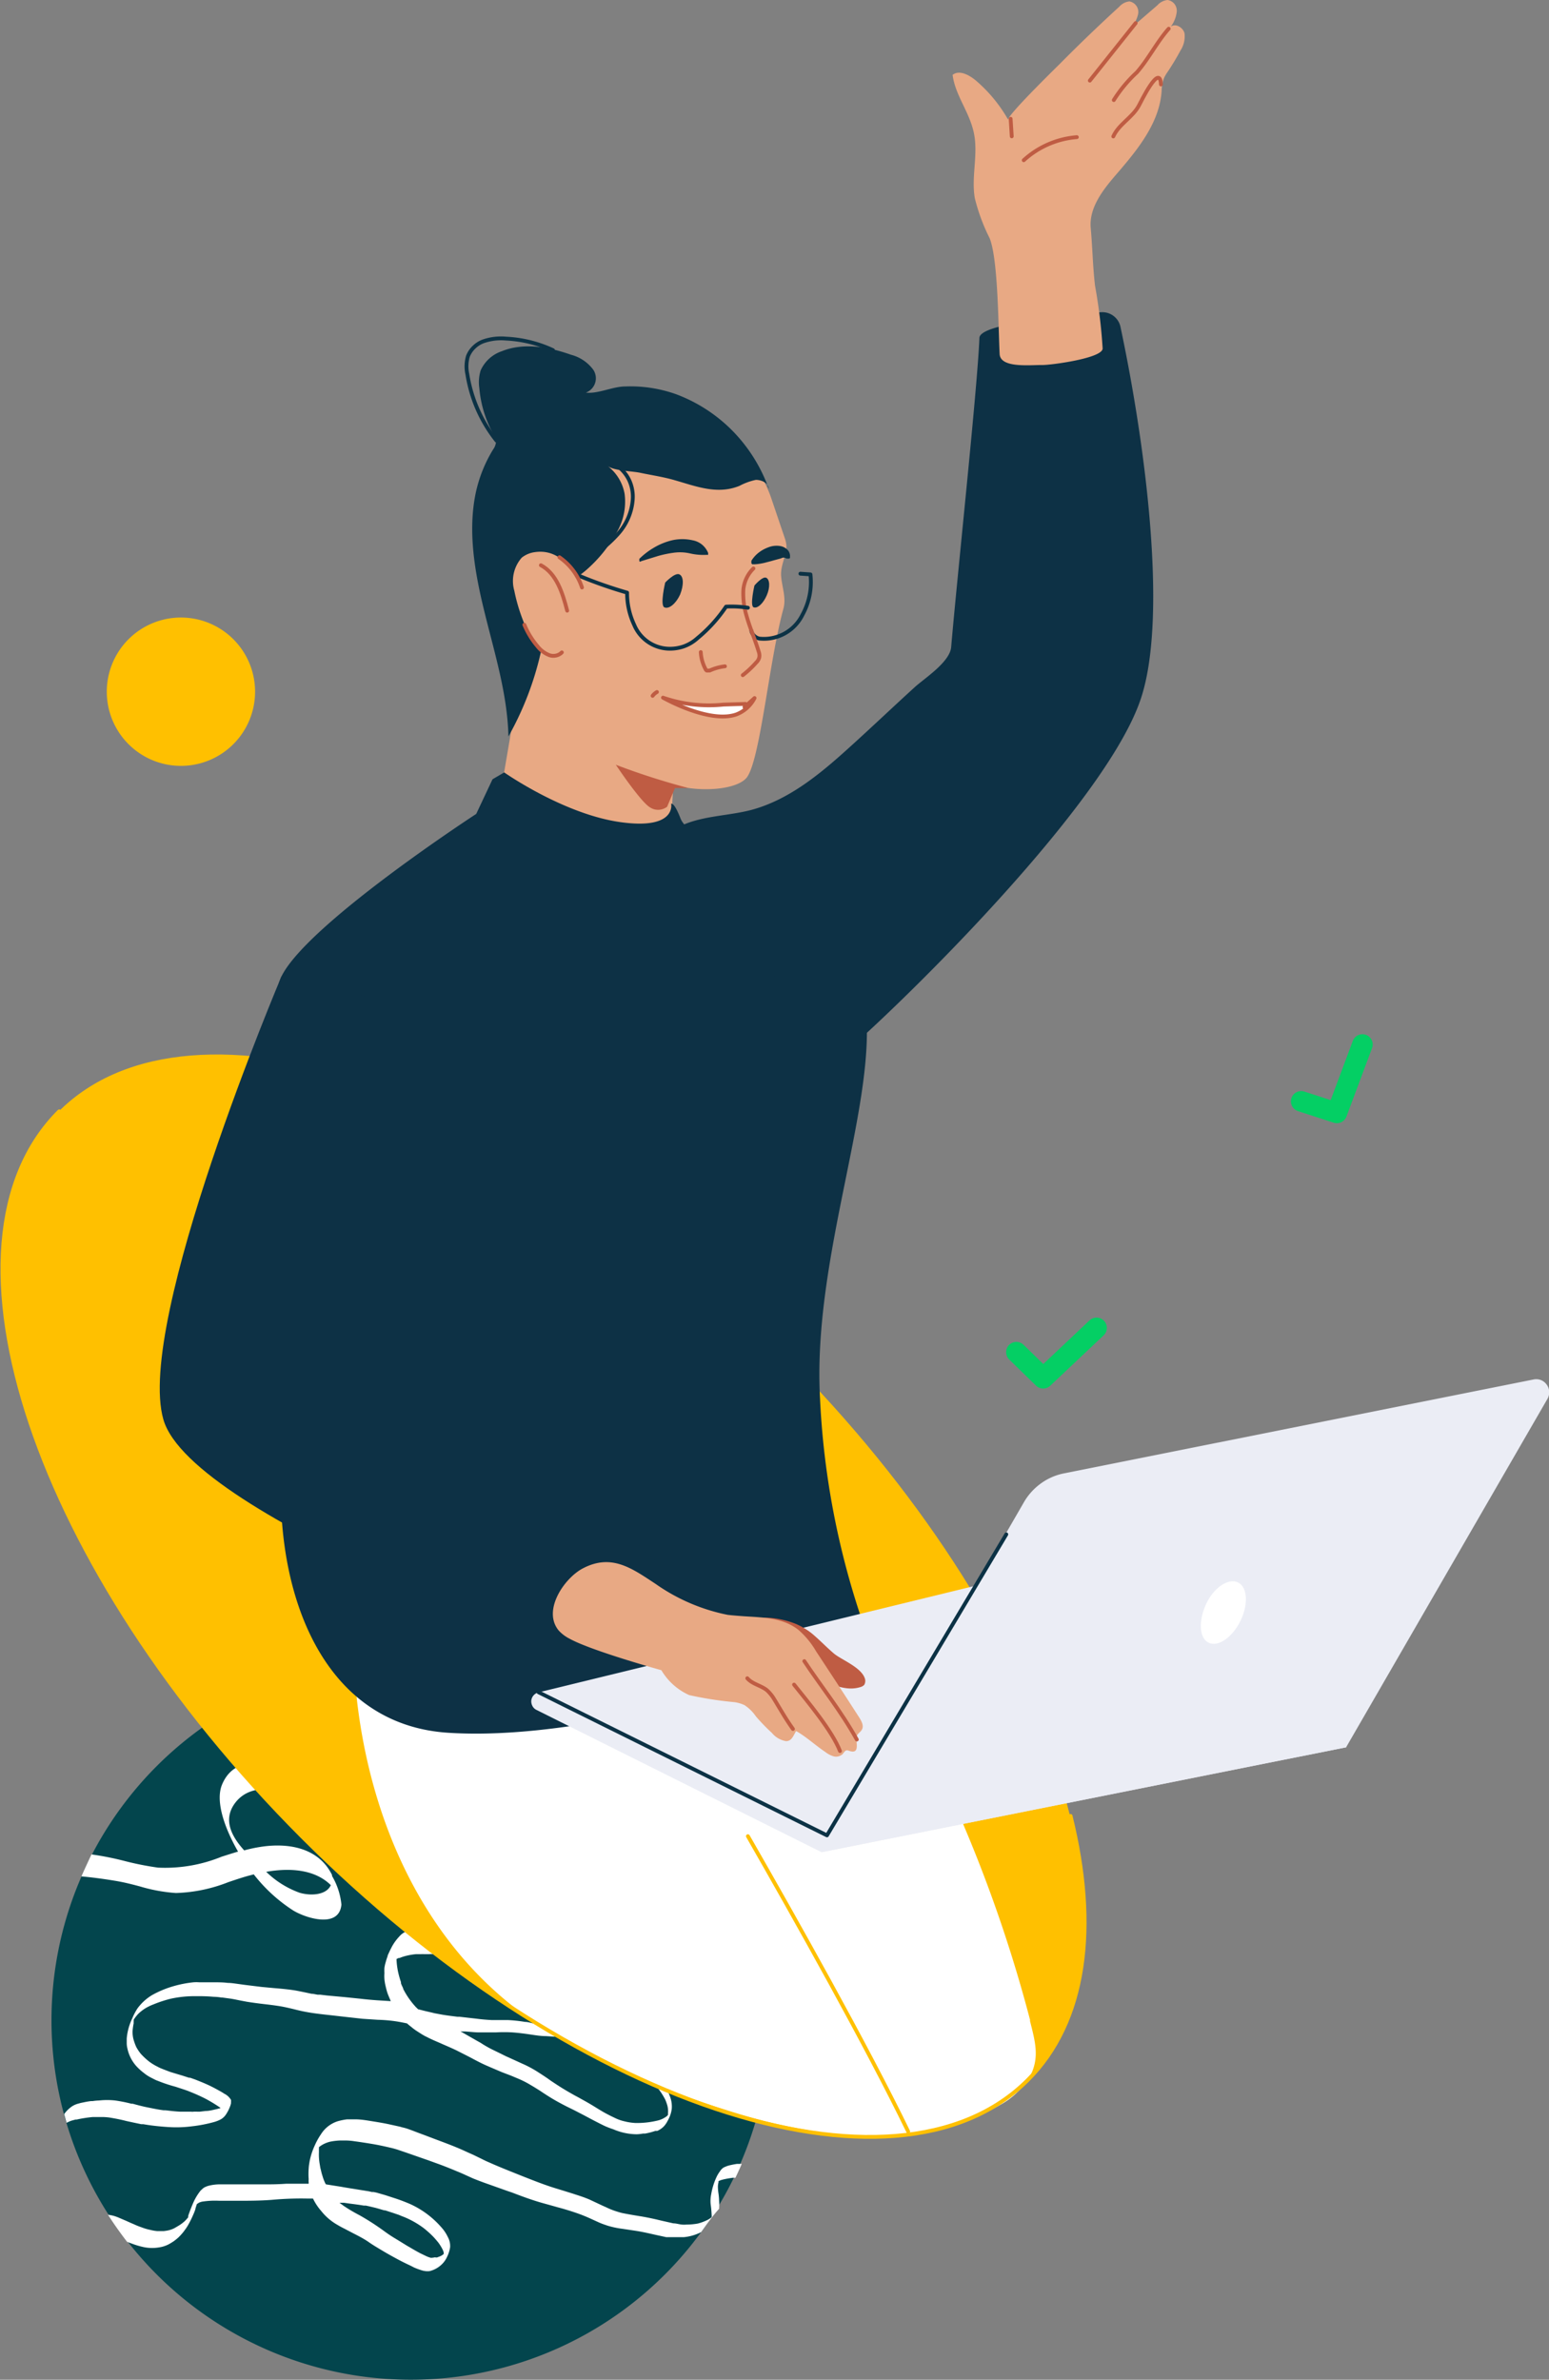 <?xml version="1.0"?>
<svg xmlns="http://www.w3.org/2000/svg" id="Layer_1" data-name="Layer 1" viewBox="0 0 153.76 236.15">
  <rect x="0" y="0" width="153.76" height="236.15" fill="#808080" stroke="none"/>
  <defs>
    <style>.cls-1{fill:#03454d;}.cls-10,.cls-2,.cls-4{fill:#fff;}.cls-2{fill-rule:evenodd;}.cls-3{fill:#ffc000;}.cls-5{fill:#e8a984;}.cls-6{fill:#bf5c43;}.cls-7{fill:#0c3245;}.cls-11,.cls-13,.cls-14,.cls-8{fill:none;}.cls-10,.cls-8{stroke:#bf5c43;}.cls-10,.cls-11,.cls-13,.cls-14,.cls-8{stroke-linecap:round;stroke-linejoin:round;}.cls-10,.cls-11,.cls-14,.cls-8{stroke-width:0.38px;}.cls-9{fill:#0d3145;}.cls-11{stroke:#0c3245;}.cls-12{fill:#ebedf5;}.cls-13{stroke:#04cf64;stroke-width:2.04px;}.cls-14{stroke:#ffc000;}</style>
  </defs>
  <path class="cls-1" d="M58.88,236.15a35.67,35.67,0,1,1,35.68-35.66A35.67,35.67,0,0,1,58.88,236.15Z" transform="translate(-18.11)"/>
  <path class="cls-2" d="M83.57,174.74c.73.7,1.44,1.44,2.11,2.21a81,81,0,0,1-9.33,1c-.49,0-1.07,0-1.71.05-3.5,0-8.79.1-10,3.2a5.52,5.52,0,0,0-.31,1.73,4.05,4.05,0,0,1-.63,2.27c-1.09,1.42-3.12,1.31-4.59.66a19.83,19.83,0,0,1-4.75-3.38,25.12,25.12,0,0,0-3.81-2.91c-2.35-1.34-7.13-3.53-9.2-.52-1.07,1.58-.27,3.17,1,4.57a14.46,14.46,0,0,1,2.16-.42c2.6-.28,5.31.32,6.56,2.86l0,.1A6.9,6.9,0,0,1,52,189c-.22,2.39-3.51,1.36-4.79.58A15.76,15.76,0,0,1,43.3,186l-.61.16c-.64.18-1.28.4-1.91.61a15.35,15.35,0,0,1-5.21,1.08,16.33,16.33,0,0,1-3.59-.66c-.75-.2-1.5-.39-2.25-.52s-2.11-.34-3.54-.47c.32-.74.67-1.47,1-2.18a29.45,29.45,0,0,1,3.24.64,29.37,29.37,0,0,0,3.36.67,14.83,14.83,0,0,0,6.31-1.08c.54-.17,1.09-.35,1.64-.51-1.15-2-2.34-4.88-1.58-6.67,2.18-5.16,10.69.44,13.15,2.55q.55.48,1.14,1c1.45,1.34,3,2.77,4.92,3.14a3.55,3.55,0,0,0,3.41-1,4.15,4.15,0,0,0,.61-2.24,6.71,6.71,0,0,1,.23-1.5c.84-2.74,4.47-3,7.06-3.21l.8-.06c1.3-.12,2.61-.18,3.92-.25,1.6-.08,3.21-.16,4.8-.33C81.35,175,82.46,174.9,83.57,174.74Zm-39,11c2.29-.39,4.77-.26,6.38,1.33-.45,1-2,1.08-3.11.75A9.21,9.21,0,0,1,44.53,185.74Z" transform="translate(-18.11)"/>
  <path class="cls-2" d="M90.68,184.3,89.16,184l-1.78-.37-.86-.23-.62-.17L85,183c-.22-.05-.44-.08-.66-.12l-.16,0-.4,0-.43,0-.25,0a4.19,4.19,0,0,0-.5,0,12.34,12.34,0,0,0-1.72,0,4.91,4.91,0,0,0-.77.09l-.75.16a5.68,5.68,0,0,0-1.19.44,4.65,4.65,0,0,0-.85.6l-.22.24a4,4,0,0,0,.16,1,6,6,0,0,0,.35.92,4,4,0,0,0,.57.9,3.44,3.44,0,0,0,1.35.94c.35.13.7.22,1.05.32l.45.13a10.48,10.48,0,0,1,1.23.42c.2.09.41.18.6.28s.37.2.56.32c.37.22.74.47,1.08.71l.34.23c.23.16.46.32.67.49a4.22,4.22,0,0,1,1.41,1.5,1.6,1.6,0,0,1,.18.67,2.54,2.54,0,0,1-.11.78,5.15,5.15,0,0,1-1,1.86l-.21.2a1.51,1.51,0,0,1-.26.18,1.79,1.79,0,0,1-.45.19,5.1,5.1,0,0,1-1,.16,7.49,7.49,0,0,1-.81,0,14.27,14.27,0,0,1-1.6-.07c-.55-.06-1.11-.16-1.63-.27l-1-.23-.52-.13c-.67-.15-1.35-.28-2-.42l-1.34-.26-1.6-.37-.15,0a3.66,3.66,0,0,0-.63-.14l-.25,0-.55-.08-.23,0a5.78,5.78,0,0,0-.71,0l-.83,0H68.51c-.51,0-1,0-1.51-.08l-.23,0c-.49,0-.92-.07-1.48-.13h0c-.56-.06-1.12-.11-1.67-.19l-1.74-.26a1.08,1.08,0,0,1-.19,0,4.07,4.07,0,0,0-.6-.06,1.23,1.23,0,0,0-.38,0h-.49a1.82,1.82,0,0,0-.33,0h-.51a6.76,6.76,0,0,0-.9.15,4.52,4.52,0,0,0-.71.23l-.09,0-.21.1a6.8,6.8,0,0,0,.07.8,6.91,6.91,0,0,0,.16.79c.06.23.13.47.21.7,0,0,0,.08,0,.11a1.57,1.57,0,0,0,.09.23l.13.28,0,.05a8,8,0,0,0,1.28,1.83l.22.21h.05l.27.07.4.1.61.14.28.07.81.15c.48.08,1,.14,1.46.2l.21,0,1.67.19c.52.07,1,.11,1.56.14.29,0,.57,0,.85,0s.52,0,.77,0a15.41,15.41,0,0,1,1.65.18c.33,0,.66.13,1,.19l.57.13c.53.1,1.1.18,1.62.23l.84.1c.3,0,.59.08.89.12a8.41,8.41,0,0,1,1.7.47c.35.15.68.31,1,.47s1,.5,1.42.77.91.54,1.35.84l.27.18c.15.1.3.19.44.3l.76.55a4.7,4.7,0,0,1,.43.35h0c.14.12.28.24.41.37a9.58,9.58,0,0,1,.76.8,6.11,6.11,0,0,1,.66.94,3.68,3.68,0,0,1,.35.82,2.71,2.71,0,0,1,.1,1,3,3,0,0,1-.27.92c-.07.15-.14.28-.22.42a2.36,2.36,0,0,1-.26.36,2,2,0,0,1-.7.49h-.19a6.33,6.33,0,0,1-1,.26l-.2,0a4.2,4.2,0,0,1-.62.07A5.92,5.92,0,0,1,79,211.3a9,9,0,0,1-.86-.33c-.38-.18-.76-.38-1.13-.57l-.36-.19-.62-.33-.85-.44-.38-.19c-.36-.17-.71-.35-1.06-.54-.7-.37-1.38-.8-2-1.22-.3-.19-.6-.38-.91-.56a9.64,9.64,0,0,0-1.36-.69c-.29-.12-.58-.25-.88-.36l-.68-.26-1.1-.47-.46-.2c-.41-.18-.81-.39-1.21-.6l-.26-.14-.31-.16-1.14-.58c-.44-.21-.92-.42-1.34-.6l-.22-.1-.37-.16c-.35-.15-.71-.31-1.05-.49l-.15-.07-.28-.16-.41-.26-.26-.17-.08-.06a3.49,3.49,0,0,1-.32-.25c-.15-.11-.3-.24-.44-.36-.42-.09-.83-.17-1.26-.23a15.09,15.09,0,0,0-1.64-.13l-1.52-.1-1.8-.2L51.14,200c-.71-.08-1.41-.15-2.12-.26a16.35,16.35,0,0,1-1.69-.35c-.5-.12-1-.24-1.51-.32s-1-.14-1.52-.2-1.13-.14-1.69-.23l-.63-.12c-.31-.06-.62-.13-.93-.18l-.88-.12h-.1a4.76,4.76,0,0,0-.75-.07,16.1,16.1,0,0,0-1.7-.06h0a11,11,0,0,0-2.56.25,12.21,12.21,0,0,0-1.71.56,5.28,5.28,0,0,0-.76.36,4,4,0,0,0-.47.33,2.43,2.43,0,0,0-.29.26l.07-.08q-.2.21-.36.42l-.16.23v.09l0,.08a.53.53,0,0,0,0,.17,6.8,6.8,0,0,0-.11.77,2.93,2.93,0,0,0,.09.84,5.73,5.73,0,0,0,.26.73,4.16,4.16,0,0,0,.47.71,7,7,0,0,0,.62.6,4.51,4.51,0,0,0,.61.44,4.57,4.57,0,0,0,.42.23l.09.05.21.1.35.14.63.24.73.22.47.14.65.21.11,0,.51.18c.4.16.78.31,1.18.49s.8.39,1.19.61a5.48,5.48,0,0,1,.52.31,1.55,1.55,0,0,1,.66.61.21.21,0,0,1,0,.11.24.24,0,0,1,0,.12v.11a2,2,0,0,1-.11.35,3.75,3.75,0,0,1-.4.77,1.5,1.5,0,0,1-.52.48,3.45,3.45,0,0,1-.63.25,13.82,13.82,0,0,1-2.22.43,11.67,11.67,0,0,1-1.56.1c-.57,0-1.18-.05-1.7-.1s-1-.11-1.57-.21l-.2,0-.67-.14-.79-.17c-.54-.14-1.09-.25-1.64-.34a5.52,5.52,0,0,0-.81-.06l-.89,0a12.53,12.53,0,0,0-1.61.25l-.11,0-.37.1a2.66,2.66,0,0,0-.52.23l-.24-.87a3.14,3.14,0,0,1,.75-.75,2.13,2.13,0,0,1,.69-.3,3.2,3.2,0,0,1,.42-.1,7.72,7.72,0,0,1,.79-.14l.17,0a4.76,4.76,0,0,1,.64-.06,7.22,7.22,0,0,1,1.61,0,14.61,14.61,0,0,1,1.6.32l.13,0c.51.14,1,.27,1.51.37s1,.21,1.56.28l.19,0c.5.06,1,.12,1.5.14h1.05a.79.79,0,0,0,.21,0,3,3,0,0,1,.42,0h0l.2,0,.6-.07c.37,0,.75-.11,1.12-.19l.37-.1-.1-.08a15.67,15.67,0,0,0-1.35-.82,17.1,17.1,0,0,0-1.57-.71c-.23-.1-.47-.18-.71-.26l-.76-.25a14.76,14.76,0,0,1-1.59-.52l-.15-.06a2.52,2.52,0,0,1-.29-.12l-.41-.21a3.75,3.75,0,0,1-.66-.43,5.81,5.81,0,0,1-.74-.66,3.82,3.82,0,0,1-.93-1.82,2.24,2.24,0,0,1-.06-.52v-.43a5.25,5.25,0,0,1,.14-.87,5.53,5.53,0,0,1,.4-1.12,6.39,6.39,0,0,1,.52-1A5,5,0,0,1,33.17,198a9.88,9.88,0,0,1,2.15-.9,11.19,11.19,0,0,1,2-.39,3.83,3.83,0,0,1,.56,0h1.38c.49,0,1,0,1.46.06h0c.31,0,.62.05.92.09l.8.11,1.63.2,1.18.11c.71.06,1.41.12,2.11.23.36.06.72.14,1.07.21l.61.13c.19,0,.4.06.6.09l.26,0,.67.08h0l1.75.16,1.56.16c.58.07,1.15.12,1.73.16l1.29.08v0c-.09-.22-.19-.44-.28-.67s-.16-.5-.22-.76a4.91,4.91,0,0,1-.13-.75,4,4,0,0,1,0-.6,4.36,4.36,0,0,1,0-.52v0a3.62,3.62,0,0,1,.13-.58,5.8,5.8,0,0,1,.19-.59l0-.06.24-.52.19-.37a4.92,4.92,0,0,1,.73-1,1.9,1.9,0,0,1,.4-.35,5.39,5.39,0,0,1,1.78-.62l.21,0a4,4,0,0,1,.59-.07l.52,0h.4a5.36,5.36,0,0,1,.7.06c.47.06.92.13,1.38.21s1.21.2,1.86.27c1.14.14,2.27.26,3.41.35.54,0,1.1.07,1.62.07l.9,0,.79.07h0l.44.05.09,0,.25,0,.1,0c.25,0,.47.09.71.15l.78.21.78.21c.64.18,1.28.34,1.92.49l1.37.34c.32.08.63.17.95.27l.57.16c.54.15,1.07.29,1.61.4a12.31,12.31,0,0,0,1.59.19,8,8,0,0,0,2.08-.08,1.79,1.79,0,0,0,.46-.16c0-.1-.06-.2-.1-.3a3.77,3.77,0,0,0-.91-1,4.57,4.57,0,0,0-.52-.43l-1.17-.84,0,0a4.73,4.73,0,0,0-.49-.35l-.22-.14-.33-.21-.61-.33,0,0c-.18-.09-.35-.17-.57-.26l-.73-.26-.65-.22a7.92,7.92,0,0,1-.93-.33,4,4,0,0,1-.71-.43,3.41,3.41,0,0,1-.59-.61,4.23,4.23,0,0,1-.41-.68l-.16-.35a5.71,5.71,0,0,1-.4-1.23,2.31,2.31,0,0,1-.09-.74,3.78,3.78,0,0,1,.08-.6,4,4,0,0,1,.67-1.48,4.06,4.06,0,0,1,1.48-1.28,6.18,6.18,0,0,1,1-.33l.49-.11a7.53,7.53,0,0,1,1.56-.17h.15a13.6,13.6,0,0,1,1.42.06l.21,0c.24,0,.47,0,.7.08l.17,0,.26,0,.43.09c.54.11,1.06.26,1.58.42l.32.09,1.25.38c.63.18,1.29.33,1.94.47C90.31,183.58,90.5,183.94,90.68,184.3ZM31.4,200.65l.05-.12Zm51.94,9.79a2.27,2.27,0,0,0,.57-.2,2.57,2.57,0,0,0,.41-.26l.1-.12v-.17a2.26,2.26,0,0,0-.06-.73,4.57,4.57,0,0,0-.22-.62,6.93,6.93,0,0,0-1.56-2,10,10,0,0,0-.86-.73l-.37-.25c-.47-.33-.95-.66-1.44-.95l-.18-.11a14.87,14.87,0,0,0-1.29-.74l-.62-.31c-.31-.16-.63-.33-.95-.46a7.4,7.4,0,0,0-2-.57l-.22,0a4.07,4.07,0,0,0-.61-.06c-.33,0-.67-.05-1-.06l-.74-.05c-.56,0-1.12-.1-1.67-.18s-1.12-.15-1.68-.19a14.41,14.41,0,0,0-1.61,0h-.57c-.39,0-.77,0-1.14,0s-.89-.06-1.34-.09l-.32,0h-.15l.21.11,1.56.89q.23.12.45.27c.28.17.57.34.89.5l.82.4c.25.12.49.25.72.35s.48.22.73.33l.72.33a11.1,11.1,0,0,1,1.45.76c.47.3,1,.64,1.39.93l0,0c.45.3.87.58,1.35.87s.67.39,1,.58l.43.23.23.13c.44.24.88.49,1.27.73s.91.57,1.38.81l.33.17.48.23a4.17,4.17,0,0,0,.84.29,5.53,5.53,0,0,0,1.08.17A8.54,8.54,0,0,0,83.34,210.44Zm1.1-.65v0Z" transform="translate(-18.11)"/>
  <path class="cls-2" d="M87.71,221.5A4.75,4.75,0,0,1,86,222q-.37,0-.75,0l-.43,0-.13,0-.16,0-.29,0-1.06-.23c-.63-.14-1.26-.29-1.9-.39l-1.4-.21a8.87,8.87,0,0,1-1.43-.3c-.3-.1-.6-.2-.89-.33l-.79-.36a15.73,15.73,0,0,0-1.53-.61c-.56-.19-1.15-.37-1.72-.52l-.53-.15-1.15-.32c-1-.29-1.92-.63-2.88-1l-.5-.17-1.8-.64c-.55-.19-1.08-.39-1.6-.6l-.73-.33c-.26-.12-.53-.24-.83-.36-.57-.24-1.21-.5-1.73-.69l-1.1-.4-.46-.16-.43-.15-1.29-.45-.94-.32c-.23-.07-.47-.14-.71-.19-.59-.14-1.19-.27-1.79-.37s-1.19-.19-1.78-.27h0a5.79,5.79,0,0,0-.82-.07h-.58a6,6,0,0,0-1,.12,3,3,0,0,0-.7.27,2.8,2.8,0,0,0-.4.27l0,.13a3,3,0,0,0,0,.31,5.69,5.69,0,0,0,.05,1.09v0l.09.54c.05.18.09.37.14.56l.11.36a5,5,0,0,0,.23.58l.07.12,1,.16.45.07c.6.11,1.2.2,1.81.3h0l1,.16.31.07.16,0,.29.06.28.08.59.17.83.27c.57.18,1.09.38,1.61.6A9.09,9.09,0,0,1,61.9,221a4,4,0,0,1,.67,1,1.82,1.82,0,0,1,.22,1,3.19,3.19,0,0,1-.3.95,2.39,2.39,0,0,1-.59.81,2.61,2.61,0,0,1-1,.57.84.84,0,0,1-.31.05h-.15a2.38,2.38,0,0,1-.37-.06,6.8,6.8,0,0,1-.86-.31l-.35-.18c-.41-.19-.82-.39-1.21-.6s-1-.54-1.5-.84-1-.59-1.44-.9-1-.6-1.53-.87l-.86-.45c-.24-.12-.47-.24-.7-.38A5.5,5.5,0,0,1,50,219.41a5.45,5.45,0,0,1-.82-1.24v0h-.16l-.44,0a31.68,31.68,0,0,0-3.51.13c-1.17.09-2.34.09-3.51.09H39.88a8.24,8.24,0,0,0-1.72.09,1.76,1.76,0,0,0-.3.1l-.21.14-.14.44,0,.05a5.79,5.79,0,0,1-.24.61,9.3,9.3,0,0,1-.41.84,5,5,0,0,1-.32.52c-.05.07-.11.14-.16.22l-.07.09a5.8,5.8,0,0,1-.47.52,5.3,5.3,0,0,1-.52.42l-.24.15a3,3,0,0,1-1.14.43,4.21,4.21,0,0,1-1.46,0,7.86,7.86,0,0,1-1.15-.32l-.6-.22c-.67-.87-1.31-1.77-1.9-2.69a4,4,0,0,1,.58.11,4.6,4.6,0,0,1,.52.19l.7.3.49.22.26.11a7.28,7.28,0,0,0,.77.31,5.24,5.24,0,0,0,.88.26,4.21,4.21,0,0,0,.71.12h.59a4.67,4.67,0,0,0,.52-.08,2.78,2.78,0,0,0,.57-.21l.36-.21a4,4,0,0,0,.67-.49,4.17,4.17,0,0,0,.34-.38l0-.05,0-.08c.15-.46.33-.91.52-1.35a5.48,5.48,0,0,1,.72-1.18l.21-.19a.91.91,0,0,1,.23-.15,2.09,2.09,0,0,1,.35-.13,4.63,4.63,0,0,1,1.11-.14H44.8q.86,0,1.71-.06c.63,0,1.27,0,1.9,0h.34s0-.09,0-.13a1.54,1.54,0,0,1,0-.31,7.51,7.51,0,0,1,0-1.06,4.35,4.35,0,0,1,.06-.52,5.6,5.6,0,0,1,.12-.59,6.89,6.89,0,0,1,.42-1.18,6.79,6.79,0,0,1,.62-1.12,3.05,3.05,0,0,1,1.66-1.29,6.14,6.14,0,0,1,.93-.19h.81c.57,0,1.13.1,1.69.19s1.18.19,1.76.32l1,.22.2.06a4.94,4.94,0,0,1,.55.15c.52.18,1,.38,1.56.58l1,.38c.77.29,1.54.57,2.31.89.37.15.74.32,1.11.49l.56.25.78.38c.26.13.52.26.79.37.91.41,1.85.78,2.77,1.15l.55.22c1.1.43,2.19.87,3.32,1.21l.88.27.8.25.21.07c.47.15.93.3,1.42.51l1.3.61.36.16a7.19,7.19,0,0,0,.76.32c.26.09.52.17.79.24.57.12,1.18.22,1.73.31h0c.57.09,1.11.2,1.68.33l.59.14,1.11.25c.27,0,.54.09.82.12s.41,0,.61,0a6.38,6.38,0,0,0,1-.1,4.88,4.88,0,0,0,.86-.31,2.51,2.51,0,0,0,.52-.32,11.4,11.4,0,0,0-.11-1.3,3.35,3.35,0,0,1,.06-1,6.65,6.65,0,0,1,.55-1.74,3.46,3.46,0,0,1,.32-.52,1.09,1.09,0,0,1,.22-.26l.09-.08a2.83,2.83,0,0,1,.57-.23c.29-.07.54-.12.81-.16l.11,0,.36,0q-.3.69-.63,1.38l-.26,0a8.7,8.7,0,0,0-1,.18l-.18.05-.24.1,0,.12a2.12,2.12,0,0,0-.06.43,5.2,5.2,0,0,0,.06.68,5.51,5.51,0,0,1,.06.71,4.21,4.21,0,0,1,0,.71.36.36,0,0,1,0,.1C88.85,219.88,88.29,220.7,87.71,221.5Zm6.46-15.74c-.06.42-.13.83-.2,1.24h0a5.07,5.07,0,0,0-.48-.56l0,0-.16-.15-.14-.12-.08-.07c-.08-.06-.16-.13-.24-.18a5.87,5.87,0,0,0-.75-.47,10.1,10.1,0,0,0-1.62-.59,5.34,5.34,0,0,1-.52-.18,2.44,2.44,0,0,1-.75-.43A1,1,0,0,1,89,204l-.08-.17a.76.76,0,0,1-.06-.37,1.4,1.4,0,0,1,.08-.34,1.79,1.79,0,0,1,.19-.45,1.69,1.69,0,0,1,.62-.73,3.71,3.71,0,0,1,.46-.19,4.12,4.12,0,0,1,.69-.18,11.77,11.77,0,0,1,1.78-.15l.88,0,.78,0h.25c0,.34,0,.68,0,1l-.25,0H91.81a9.72,9.72,0,0,0-1.71.18l-.39.11-.22.08-.11.05.06.12a1,1,0,0,0,.21.25,1.56,1.56,0,0,0,.2.16,2.42,2.42,0,0,0,.39.21,6,6,0,0,0,.62.23l.29.09a5.08,5.08,0,0,1,.51.17,4.66,4.66,0,0,1,.73.3h0a3.42,3.42,0,0,1,.42.23c.14.08.27.17.4.26a8.06,8.06,0,0,1,.64.52,4.12,4.12,0,0,1,.28.31Zm0-10.54c.09.59.16,1.18.22,1.78l-.58-.35-.31-.19-.4-.22-.35-.2a7,7,0,0,1-.81-.52,4.29,4.29,0,0,1-1.14-1.26,3.29,3.29,0,0,1-.62-2,3.15,3.15,0,0,1,.32-1.07,3.74,3.74,0,0,1,.28-.52.91.91,0,0,1,.18-.21l.13-.12a.78.78,0,0,1,.33-.07,2.27,2.27,0,0,1,.52.09l.39.13a6.51,6.51,0,0,1,.71.33.41.41,0,0,0,.11.07l.13.07c.18.65.34,1.31.49,2a11.1,11.1,0,0,0-1.29-.75,7,7,0,0,0-.74-.34l-.31-.11-.33-.09h-.18l0,.14a5.33,5.33,0,0,0,.3.75,4,4,0,0,0,.67,1,4,4,0,0,0,.35.36,5.42,5.42,0,0,0,.91.66l.78.48ZM36.85,219.85l.07-.11ZM61.28,224a.62.62,0,0,0,.3,0h-.07a1.86,1.86,0,0,0,.46-.19l.18-.13a.53.53,0,0,0,0-.17,1.51,1.51,0,0,0-.14-.35v0a4.78,4.78,0,0,0-.38-.61c-.17-.21-.34-.41-.52-.6a9.46,9.46,0,0,0-1-.89A8.92,8.92,0,0,0,58.22,220l-.21-.08-.31-.13-.59-.2-.77-.25-.09,0-.21-.06c-.24-.07-.49-.15-.74-.21l-.59-.14-.28-.06-.2,0c-.46-.08-.93-.14-1.4-.2l-.56-.08-.46,0,.45.33a15.78,15.78,0,0,0,1.51.89h0a24.58,24.58,0,0,1,2.32,1.48c.38.28.75.54,1.18.8s.88.54,1.29.79l.16.09c.37.22.73.43,1.11.63l.58.28a2.64,2.64,0,0,0,.47.17A1.76,1.76,0,0,0,61.28,224Z" transform="translate(-18.11)"/>
  <path class="cls-3" d="M48.09,182.28c-26.56-26.55-37.37-58.79-24.14-72s45.48-2.42,72,24.13,37.37,58.79,24.14,72S74.65,208.83,48.09,182.28Z" transform="translate(-18.11)"/>
  <path class="cls-4" d="M120.34,200.5c.52,2.08,1,3.68,0,5.56a7.84,7.84,0,0,1-2.9,2.79A24.16,24.16,0,0,1,103.16,212a56.88,56.88,0,0,1-12.91-2.6,79.92,79.92,0,0,1-18.83-8.58c-12-7.93-17.71-22.38-18.23-36.77a7.3,7.3,0,0,1,.39-3.21c1-2.28,3.85-3,6.31-3.35a141,141,0,0,1,37.28-.64c5.35.65,6.58,4.83,9.14,9.28a140.39,140.39,0,0,1,14.06,34.36Z" transform="translate(-18.11)"/>
  <path class="cls-5" d="M93.31,46.68a12.28,12.28,0,0,1,1.44,3L96,53.37a3.25,3.25,0,0,1,.17.7c.07,1-.62,2-.52,3.13s.52,2.14.22,3.22c-1.4,5.1-2.26,14.66-3.57,16.65-.84,1.26-4.5,1.63-7.35.81l-.29,4.8s7.55,1.12,7.71,3.39c1,14.53-37.68,3.54-37.68,3.54l10.54-6.85a5.87,5.87,0,0,0,1.67-1.66,5.73,5.73,0,0,0,.86-2.18c.68-3.94,1.94-11.34,2.15-12.73.27-1.93-2.87-17.41,5.64-20.82,3.82-1.53,8.18-2.73,12.31-2A7.77,7.77,0,0,1,93.31,46.68Z" transform="translate(-18.11)"/>
  <path class="cls-6" d="M86.45,78.2a70.22,70.22,0,0,1-7.21-2.31s2.43,3.65,3.38,4.22a1.45,1.45,0,0,0,.86.25,1.51,1.51,0,0,0,.85-.3l.78-1.86Z" transform="translate(-18.11)"/>
  <path class="cls-7" d="M65.33,48.93c-.79,3.8-.11,7.8.85,11.71,1,4.11,2.3,8.21,2.4,12.44a30.84,30.84,0,0,0,3.2-8.29A28.19,28.19,0,0,1,73,59.62c.7-1.57,1.94-1.89,3.24-3a13.72,13.72,0,0,0,3.05-3.73A6,6,0,0,0,80.11,49a4.48,4.48,0,0,0-1.71-2.78c.63.52,2.51.52,3.32.71,1.1.23,2.25.4,3.32.71,2.15.61,4.26,1.48,6.48.57a6.17,6.17,0,0,1,1.62-.59c.58,0,1.25.31,1.28.88a15.75,15.75,0,0,0-3.55-5.7,15.48,15.48,0,0,0-5.62-3.67,13.51,13.51,0,0,0-5.08-.78c-1.23,0-2.73.76-3.9.61A1.52,1.52,0,0,0,77,36.69a4,4,0,0,0-2.22-1.49c-2.2-.78-4.69-1.22-6.85-.35a3.55,3.55,0,0,0-2.11,1.91,4,4,0,0,0-.13,1.76,11.38,11.38,0,0,0,1.44,4.64,1.43,1.43,0,0,1,.22.56,1.47,1.47,0,0,1-.29.88A13.75,13.75,0,0,0,65.33,48.93Z" transform="translate(-18.11)"/>
  <path class="cls-8" d="M87.67,64.71a4,4,0,0,0,.46,1.66.31.31,0,0,0,.13.17.39.39,0,0,0,.15,0l.15,0a5,5,0,0,1,1.51-.42" transform="translate(-18.11)"/>
  <path class="cls-7" d="M81.75,55.69l1.69-.52a11.07,11.07,0,0,1,1.62-.33,4.5,4.5,0,0,1,1.51.07,6,6,0,0,0,1.69.15l.07,0a.18.18,0,0,0,.07,0,.16.16,0,0,0,0-.07.19.19,0,0,0,0-.08v-.05a2.14,2.14,0,0,0-.62-.83,2.1,2.1,0,0,0-.94-.42,4.63,4.63,0,0,0-2,0,6.46,6.46,0,0,0-1.79.72,7.24,7.24,0,0,0-1.47,1.12.13.13,0,0,0,0,.11.13.13,0,0,0,0,.12.12.12,0,0,0,.06.06A.15.15,0,0,0,81.75,55.69Z" transform="translate(-18.11)"/>
  <path class="cls-9" d="M85.62,59c-.41.9-1.1,1.47-1.56,1.27s.08-2.46.08-2.46.94-1,1.39-.82S86,58.05,85.62,59Z" transform="translate(-18.11)"/>
  <path class="cls-9" d="M94.22,59.08c-.35.81-.93,1.34-1.31,1.18S93,58.1,93,58.1s.79-.93,1.16-.77S94.57,58.29,94.22,59.08Z" transform="translate(-18.11)"/>
  <path class="cls-5" d="M76,59.54c.52,2.9-.43,5.5-2.15,5.82-1.3.24-2.51-.9-3-2a17.61,17.61,0,0,1-1.69-4.75,3.5,3.5,0,0,1,.74-3.27,2.64,2.64,0,0,1,1.31-.55C74,54.39,75.56,57.16,76,59.54Z" transform="translate(-18.11)"/>
  <path class="cls-8" d="M70.16,62a8.1,8.1,0,0,0,1.31,2.14,2.74,2.74,0,0,0,1.11.85,1.17,1.17,0,0,0,.69.07,1.13,1.13,0,0,0,.61-.32" transform="translate(-18.11)"/>
  <path class="cls-8" d="M71.8,56.09c1.56.83,2.16,2.77,2.61,4.51" transform="translate(-18.11)"/>
  <path class="cls-10" d="M83.92,69.23a14,14,0,0,0,6,.69l2.19-.07-.1.32,1-.9a3.38,3.38,0,0,1-1.82,1.63C88.47,71.83,83.92,69.23,83.92,69.23Z" transform="translate(-18.11)"/>
  <path class="cls-8" d="M83.32,68.67a1.44,1.44,0,0,0-.43.38" transform="translate(-18.11)"/>
  <path class="cls-11" d="M67.39,43.72a14.1,14.1,0,0,1-2.89-6.59,3.58,3.58,0,0,1,.06-1.78,2.5,2.5,0,0,1,.62-.91,2.55,2.55,0,0,1,.94-.58,5.34,5.34,0,0,1,2.21-.26A12.48,12.48,0,0,1,73,34.75" transform="translate(-18.11)"/>
  <path class="cls-11" d="M92.69,62.59a1,1,0,0,0,.29.51,1.09,1.09,0,0,0,.52.27A4.26,4.26,0,0,0,97.77,61a6.74,6.74,0,0,0,.79-4l-1-.07" transform="translate(-18.11)"/>
  <path class="cls-8" d="M92.9,56.41a3.42,3.42,0,0,0-1,2.08,7.7,7.7,0,0,0,.31,2.61c.34,1.21.85,2.36,1.21,3.56a1.11,1.11,0,0,1,.06.57,1.07,1.07,0,0,1-.31.52A9.78,9.78,0,0,1,91.84,67" transform="translate(-18.11)"/>
  <path class="cls-11" d="M92.35,60.31a10.5,10.5,0,0,0-2.17-.11,14.59,14.59,0,0,1-2.84,3.13,4.07,4.07,0,0,1-1.37.82,4.26,4.26,0,0,1-1.58.22A3.85,3.85,0,0,1,81.06,62a7.34,7.34,0,0,1-.7-3.19,44.86,44.86,0,0,1-4.69-1.64" transform="translate(-18.11)"/>
  <path class="cls-8" d="M73.64,55.3a5.85,5.85,0,0,1,2.24,3" transform="translate(-18.11)"/>
  <path class="cls-11" d="M79.4,46.24a3.76,3.76,0,0,1,1.18,1.44,3.89,3.89,0,0,1,.34,1.84,5.71,5.71,0,0,1-1.43,3.42,12.41,12.41,0,0,1-2.9,2.41" transform="translate(-18.11)"/>
  <path class="cls-9" d="M84.73,79.75s.58,2.63-5.06,1.83-11.51-4.93-11.51-4.93L67,77.33l-1.62,3.44S48.67,91.64,46.06,96.87s-.53,41.73-.18,49.12c0,1.16.09,2.27.13,3.35.38,11.27,5.37,21.91,16.62,22.61,17.18,1.08,41.88-8.84,41.88-8.84a80,80,0,0,1-5-24.29c-.8-14.29,5.92-29.83,4.44-39.52-1.9-12.41-2.85-14.51-8.28-16.72s-7.39,0-8.6-.21a1.93,1.93,0,0,1-.9-.43,2,2,0,0,1-.55-.83C85.22,80.11,84.93,79.73,84.73,79.75Z" transform="translate(-18.11)"/>
  <path class="cls-12" d="M99.66,183.8l52.07-10.41,20-34.6a1.35,1.35,0,0,0,.16-.71,1.28,1.28,0,0,0-.25-.68,1.26,1.26,0,0,0-.57-.45,1.29,1.29,0,0,0-.73-.06l-46.63,9.32a5.81,5.81,0,0,0-2.28,1,6,6,0,0,0-1.67,1.84L116,155.56Z" transform="translate(-18.11)"/>
  <path class="cls-12" d="M99.66,183.8l-28.3-14.12a.89.89,0,0,1-.4-.39,1,1,0,0,1-.11-.55.92.92,0,0,1,.23-.51,1,1,0,0,1,.48-.29L118,156.61l33.78,16.77Z" transform="translate(-18.11)"/>
  <path class="cls-4" d="M138.07,163c-.94-.46-1-2.17-.24-3.82s2.23-2.61,3.17-2.15,1.05,2.17.24,3.82S139,163.48,138.07,163Z" transform="translate(-18.11)"/>
  <path class="cls-9" d="M112.53,64.19c.55-6.57,2.6-25.62,2.8-30.64,0-1.48,8.34-2.09,12-2.56a1.84,1.84,0,0,1,2,1.43c2.55,12,4.75,29.25,1.94,37.16C127,81.72,101.2,105.66,101,105.14a20.18,20.18,0,0,0-3.18-5.21,30.84,30.84,0,0,1-3-3.25c-.92-1.48-.92-2.9-2.28-4.25s-3-2.32-4.44-3.64a12,12,0,0,1-3.31-5.46.91.91,0,0,1-.1-.33.75.75,0,0,1,.06-.33.79.79,0,0,1,.18-.29.88.88,0,0,1,.29-.18c2.24-1.27,5-1.18,7.48-1.83,3.7-1,6.76-3.52,9.6-6.09,2.22-2,4.39-4.07,6.6-6.08C109.86,67.32,112.42,65.7,112.53,64.19Z" transform="translate(-18.11)"/>
  <path class="cls-9" d="M46.06,96.87s-14.55,34.25-11.73,44S76.92,164.7,76.92,164.7l12.56-4.61L61,136.24s3.34-25.64-1.28-32.56S46.06,96.87,46.06,96.87Z" transform="translate(-18.11)"/>
  <path class="cls-7" d="M93,56a5.73,5.73,0,0,0,1-.15c.3-.08.6-.15.86-.23l.71-.19c.2-.06.28-.18.62,0h.07l.1,0,.09,0,.08-.06a.22.22,0,0,0,0-.08v-.06a.78.78,0,0,0-.06-.37.75.75,0,0,0-.21-.32,1.31,1.31,0,0,0-.68-.35,2.22,2.22,0,0,0-1.22.13,3.46,3.46,0,0,0-.94.52,3.06,3.06,0,0,0-.72.8.28.28,0,0,0,0,.13.22.22,0,0,0,0,.13.26.26,0,0,0,.09.09.2.2,0,0,0,.13,0Z" transform="translate(-18.11)"/>
  <path class="cls-5" d="M116.35,23.65a18.86,18.86,0,0,1-1.48-4c-.36-2.13.36-4.34-.09-6.46s-1.85-3.72-2.11-5.76c.66-.52,1.62,0,2.26.52a14.54,14.54,0,0,1,3.26,3.94c-.2-.35,4.65-5.08,5.15-5.58,1.91-1.93,3.88-3.82,5.88-5.65a1.56,1.56,0,0,1,1-.52,1.07,1.07,0,0,1,.69.44,1.05,1.05,0,0,1,.18.79,3.09,3.09,0,0,1-.78,1.47L133,.52A1.56,1.56,0,0,1,134,0a1.07,1.07,0,0,1,.69.39,1.11,1.11,0,0,1,.23.76,3,3,0,0,1-.6,1.5c.47-.37,1.22.07,1.37.65a2.57,2.57,0,0,1-.4,1.71c-.39.73-.82,1.44-1.28,2.13a3.4,3.4,0,0,0-.38.67A3.93,3.93,0,0,0,133.42,9c-.2,3.2-2.4,5.87-4.49,8.29-1.32,1.53-2.73,3.31-2.55,5.33s.2,3.81.43,5.75a52.67,52.67,0,0,1,.75,6.18c.12,1-5.28,1.7-6,1.67-1.35,0-4.11.3-4.22-1.06C117.21,32.89,117.21,25.78,116.35,23.65Z" transform="translate(-18.11)"/>
  <path class="cls-8" d="M133.35,8.38c-.09-2.2-2,1.75-2.18,2.08-.62,1.19-2,1.85-2.55,3.08" transform="translate(-18.11)"/>
  <path class="cls-8" d="M134.12,2.85c-1.19,1.35-2,3-3.17,4.34a13.5,13.5,0,0,0-2.28,2.74" transform="translate(-18.11)"/>
  <path class="cls-8" d="M130.84,2.29,126.29,8" transform="translate(-18.11)"/>
  <path class="cls-8" d="M125,13.61a8.86,8.86,0,0,0-5.27,2.29" transform="translate(-18.11)"/>
  <path class="cls-8" d="M118.54,13.53l-.11-1.74" transform="translate(-18.11)"/>
  <path class="cls-6" d="M98.67,162.07c.76.63,1.44,1.35,2.2,2s2.85,1.41,3.12,2.6a.82.82,0,0,1,0,.27.75.75,0,0,1-.09.25.78.78,0,0,1-.37.22c-1.43.46-3-.26-4.25-1s-2.73-1.44-4-2.31c-.76-.53-1.5-1.08-2.24-1.65-.26-.2-1.66-1.56-1.92-1.49a8.76,8.76,0,0,1,6,.19A7.09,7.09,0,0,1,98.67,162.07Z" transform="translate(-18.11)"/>
  <path class="cls-5" d="M92,160.39c1.89.12,3.86.15,5.38,1.36a8.46,8.46,0,0,1,1.74,2.12q2.15,3.25,4.26,6.53c.24.38.52.87.27,1.26-.12.22-.39.35-.48.59-.2.46.42,1.88-.75,1.5a.86.86,0,0,0-.23-.06c-.21,0-.31.24-.45.39a1,1,0,0,1-.41.21.9.9,0,0,1-.46,0,2.44,2.44,0,0,1-.83-.43c-1-.67-1.89-1.51-2.9-2.08-.27.4-.41,1-1,1a2.28,2.28,0,0,1-1.4-.81,19.15,19.15,0,0,1-1.6-1.65A4,4,0,0,0,92,169.2a3.49,3.49,0,0,0-1-.29,35.38,35.38,0,0,1-4.48-.7,6.13,6.13,0,0,1-2.76-2.47s-6.93-1.92-9.1-3.12a3.75,3.75,0,0,1-1.1-.83c-1.63-2,.57-5.18,2.38-6.14,2.88-1.53,4.92,0,7.24,1.52a18.81,18.81,0,0,0,7.18,3.08C90.91,160.31,91.45,160.35,92,160.39Z" transform="translate(-18.11)"/>
  <path class="cls-8" d="M96.82,171.57c-.72-1-1.24-1.94-1.89-3a3.82,3.82,0,0,0-.7-.85c-.59-.47-1.44-.6-1.94-1.18" transform="translate(-18.11)"/>
  <path class="cls-8" d="M103.16,172.62c-1.57-2.84-3.69-5.47-5.21-7.78" transform="translate(-18.11)"/>
  <path class="cls-8" d="M101.49,173.76c-.77-2-3.24-4.94-4.56-6.59" transform="translate(-18.11)"/>
  <path class="cls-11" d="M118,152.26l-17.8,29.87-28.63-14.2" transform="translate(-18.11)"/>
  <path class="cls-13" d="M147.27,109.29l3.54,1.15,2.54-6.79" transform="translate(-18.11)"/>
  <path class="cls-13" d="M119,134.18l2.66,2.59,5.3-5" transform="translate(-18.11)"/>
  <path class="cls-14" d="M124.38,180.2c2.72,11,1.54,20.43-4.25,26.21-13.22,13.22-45.48,2.42-72-24.13s-37.37-58.82-24.14-72" transform="translate(-18.11)"/>
  <path class="cls-14" d="M92.35,182.21c4.65,8.1,11.84,20.91,15.91,29.31" transform="translate(-18.11)"/>
  <path class="cls-3" d="M36.07,76a7.36,7.36,0,1,1,7.36-7.36A7.36,7.36,0,0,1,36.07,76Z" transform="translate(-18.11)"/>
</svg>
